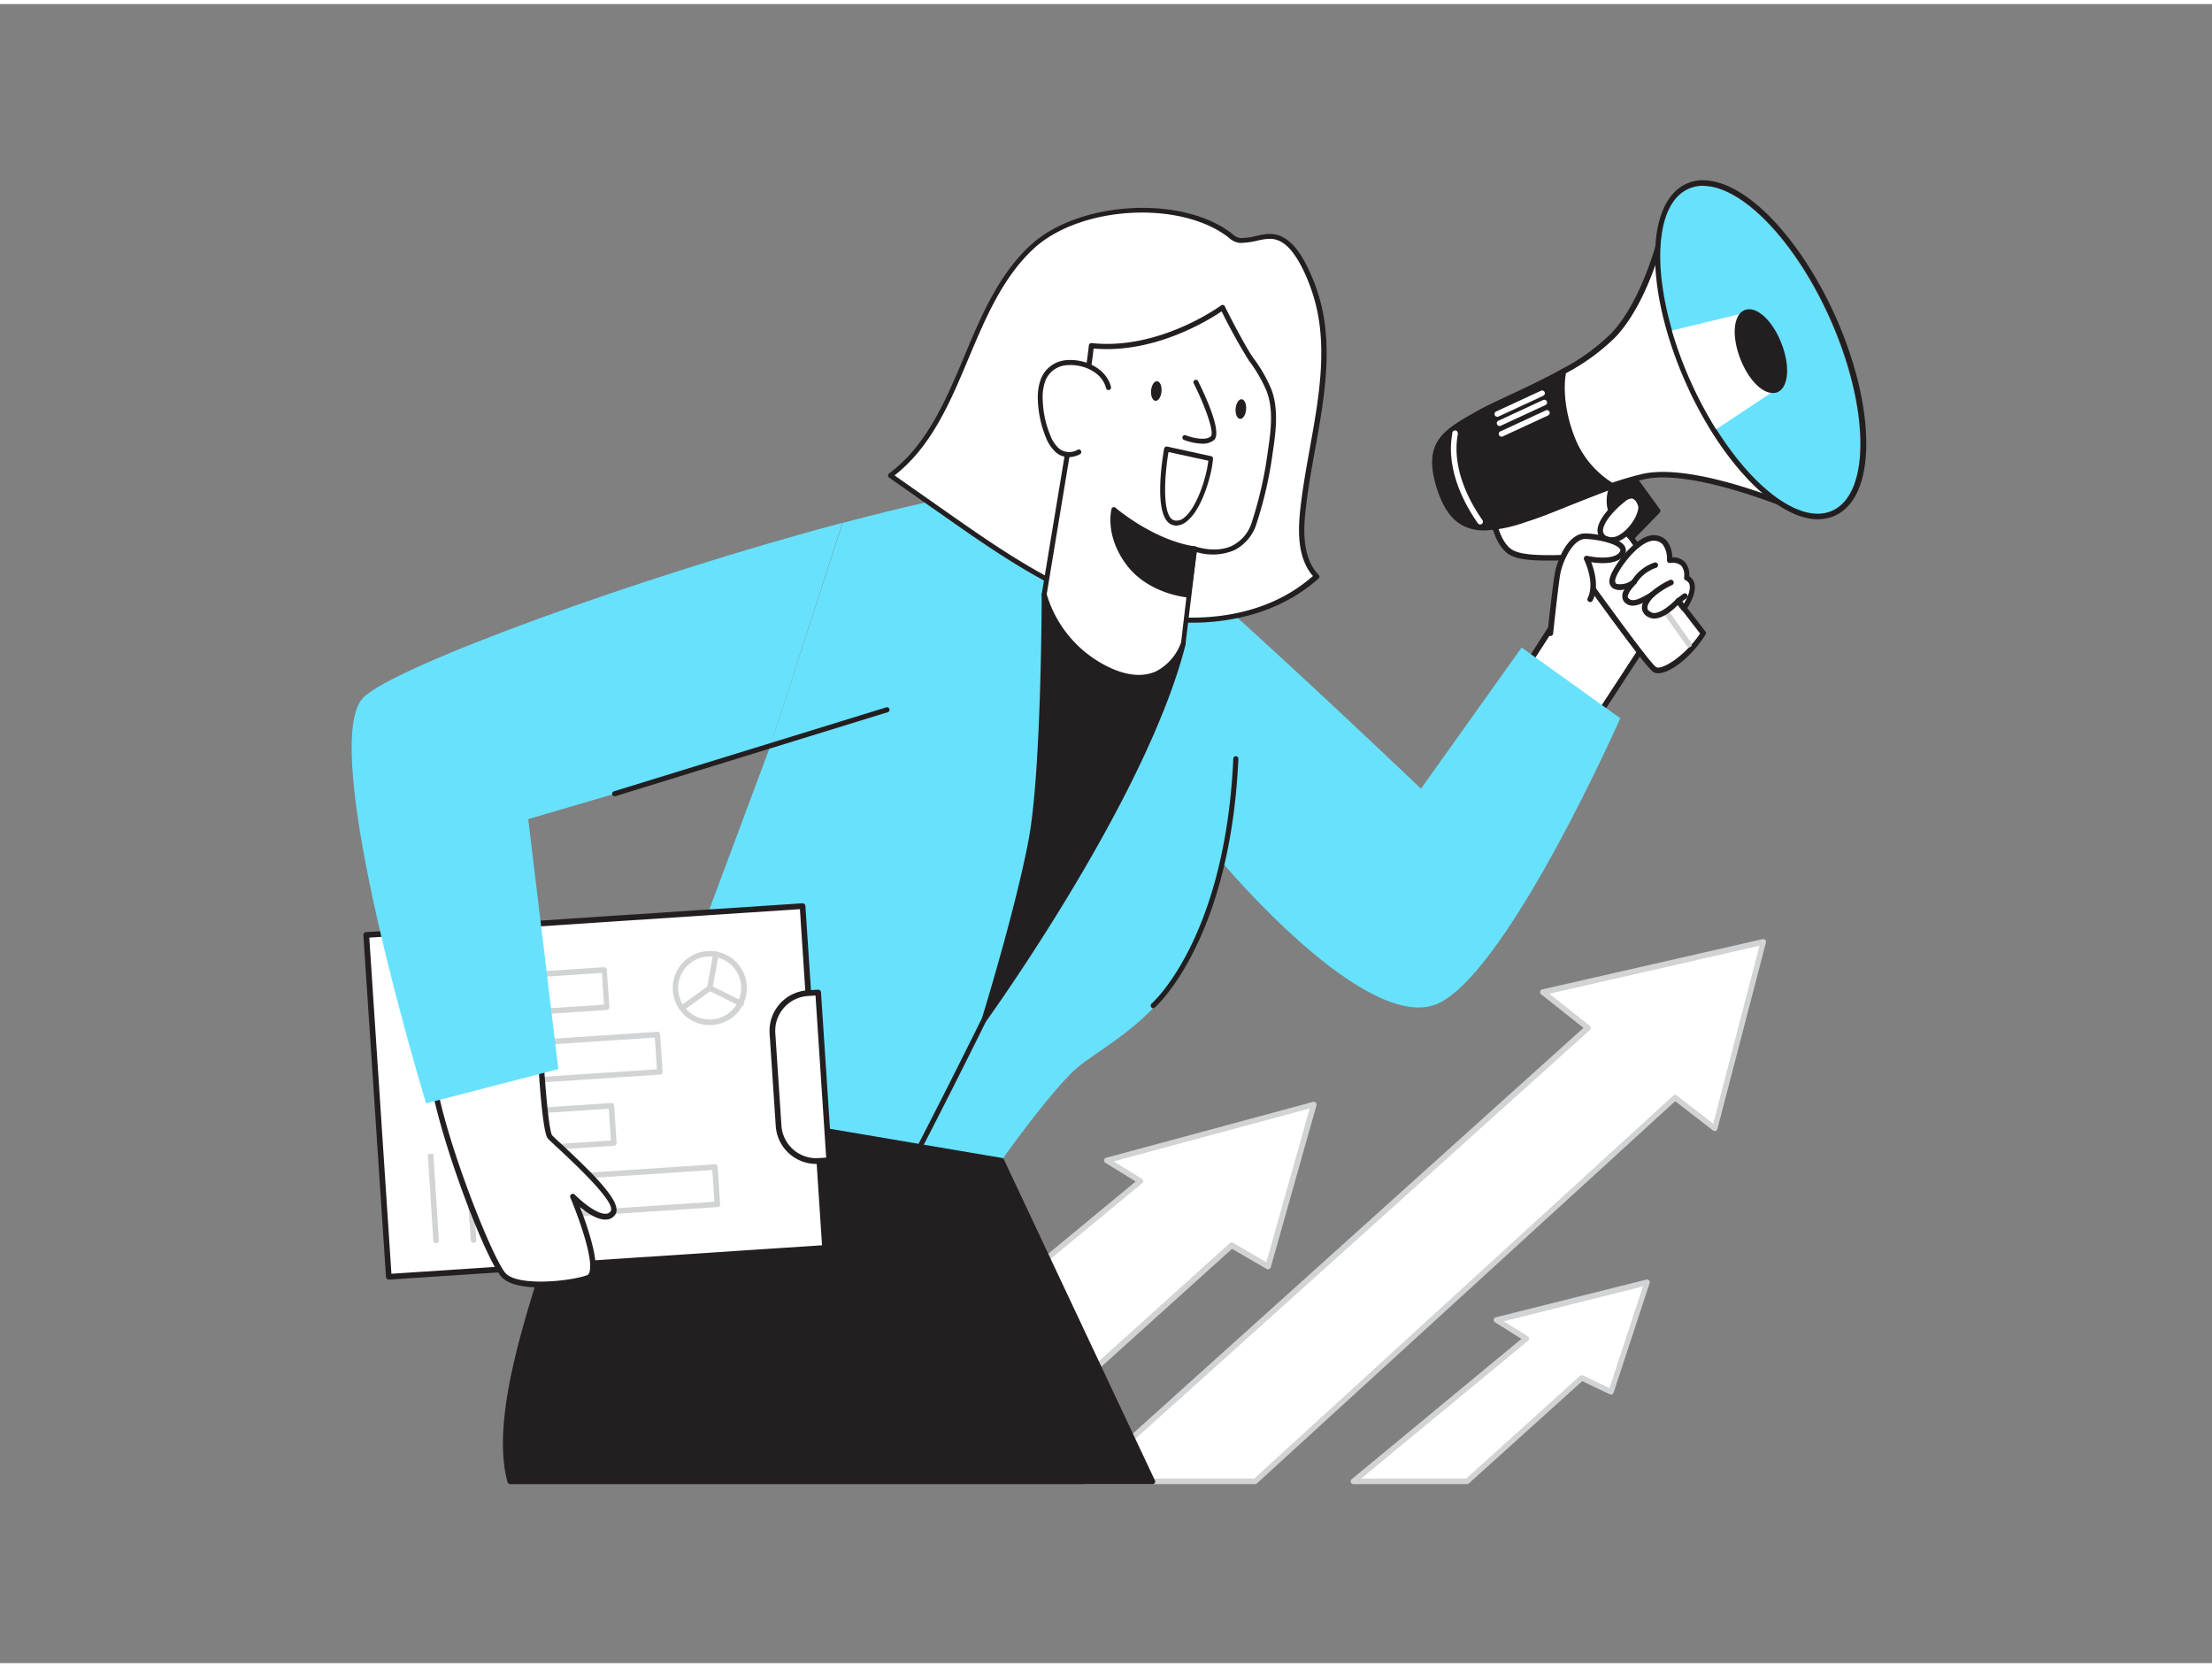 <svg xmlns="http://www.w3.org/2000/svg" viewBox="0 0 400 300" width="406" height="306" class="illustration styles_illustrationTablet__1DWOa"><rect x="0" y="0" width="400" height="300" fill="#808080" stroke="none"/><g id="_355_marketing_flatline" data-name="#355_marketing_flatline"><polygon points="195.97 267.13 287.08 185.11 278.96 178.66 318.82 169.57 310.05 203.29 302.88 197.72 226.95 267.13 195.97 267.13" fill="#fff"></polygon><path d="M227,267.63H196a.5.5,0,0,1-.47-.32.51.51,0,0,1,.13-.55l90.68-81.63-7.66-6.08a.48.48,0,0,1-.17-.5.51.51,0,0,1,.37-.38l39.86-9.09a.49.49,0,0,1,.47.14.5.5,0,0,1,.13.47l-8.78,33.73a.48.48,0,0,1-.32.34.49.49,0,0,1-.47-.07l-6.84-5.31L227.29,267.5A.47.47,0,0,1,227,267.63Zm-29.68-1h29.49l75.78-69.27a.49.49,0,0,1,.64,0l6.57,5.1,8.38-32.19-38,8.68,7.3,5.8a.45.45,0,0,1,.19.37.48.48,0,0,1-.16.39Z" fill="#d1d3d4"></path><polygon points="200.13 209.1 206.2 212.85 152.85 256.94 185.43 258.08 222.7 224.44 229.29 228.27 237.55 199 200.13 209.1" fill="#fff"></polygon><path d="M185.43,258.58h0l-32.57-1.14a.51.51,0,0,1-.46-.34.48.48,0,0,1,.16-.54l52.8-43.65-5.47-3.38a.51.51,0,0,1-.24-.5.49.49,0,0,1,.37-.41l37.42-10.11a.54.54,0,0,1,.49.13.52.52,0,0,1,.13.49l-8.26,29.28a.48.48,0,0,1-.3.32.49.49,0,0,1-.44,0l-6.28-3.64-37,33.39A.51.51,0,0,1,185.43,258.58Zm-31.24-2.09,31.05,1.08,37.12-33.5A.51.51,0,0,1,223,224l6,3.51,7.84-27.81-35.46,9.57,5.09,3.14a.53.53,0,0,1,.24.39.51.51,0,0,1-.18.42Z" fill="#d1d3d4"></path><polygon points="265.29 267.13 286 248.44 291.32 250.97 297.82 231.17 270.62 237.99 275.98 241.31 244.74 267.13 265.29 267.13" fill="#fff"></polygon><path d="M265.29,267.63H244.74a.5.5,0,0,1-.32-.88l30.7-25.38-4.77-3a.49.49,0,0,1-.23-.5.52.52,0,0,1,.38-.41l27.2-6.81a.5.5,0,0,1,.6.64l-6.51,19.8a.5.5,0,0,1-.27.3.49.49,0,0,1-.41,0l-5-2.38L265.62,267.5A.46.46,0,0,1,265.29,267.63Zm-19.16-1h19l20.57-18.56a.5.5,0,0,1,.55-.08l4.8,2.28,6.05-18.39-25.19,6.31,4.36,2.7a.49.49,0,0,1,.23.39.49.49,0,0,1-.18.42Z" fill="#d1d3d4"></path><path d="M280.85,112.25l-13.52,21,13.86,7.33,18.3-28s-9.86-14.23-11.84-15S280.85,112.25,280.85,112.25Z" fill="#fff"></path><path d="M281.19,141.11a.53.53,0,0,1-.24-.06l-13.85-7.33a.47.47,0,0,1-.25-.32.45.45,0,0,1,.06-.39l13.49-21c.77-2.43,4.42-13.72,6.64-14.81a.92.92,0,0,1,.78-.06c2,.73,10.42,12.74,12.08,15.14a.48.48,0,0,1,0,.55l-18.3,28A.51.51,0,0,1,281.19,141.11Zm-13.15-8L281,140l17.87-27.36c-3.8-5.47-10.1-14-11.41-14.49-1.06.18-4,7.56-6.15,14.3a.61.61,0,0,1-.05.12Zm12.81-20.84h0Z" fill="#231f20"></path><path d="M269.81,92s.59,5.29,3.33,7,10.32.61,10.94,1.27,13.67,19.08,15.16,20,5.95-2.14,8.81-6.54c0,0-13.06-16.81-13.76-18.37s.33-9.21-.44-12.37Z" fill="#fff"></path><path d="M299.87,121a1.7,1.7,0,0,1-.89-.22c-1.05-.64-6.34-7.85-12.13-15.82-1.59-2.18-3-4.07-3.13-4.26a18.5,18.5,0,0,0-2.69-.07c-2.66,0-6.33.06-8.16-1.11-2.9-1.87-3.53-7.19-3.56-7.41a.52.52,0,0,1,.32-.53l24-9a.49.49,0,0,1,.41,0,.47.47,0,0,1,.25.32,32.43,32.43,0,0,1,.26,7.2c-.06,2.18-.13,4.44.16,5.09.5,1.1,8.46,11.53,13.69,18.27a.48.48,0,0,1,0,.57C305.93,118,302.06,121,299.87,121ZM282,99.61c1.47,0,2.14.06,2.45.38s1.18,1.56,3.21,4.36c3.53,4.86,10.87,15,11.84,15.55s5.08-1.86,7.93-6.08c-2.08-2.69-12.92-16.69-13.59-18.19-.37-.82-.33-2.64-.25-5.53a39.65,39.65,0,0,0-.12-6.38l-23.11,8.64c.2,1.21,1,5,3.06,6.29,1.57,1,5.06,1,7.6,1Z" fill="#231f20"></path><path d="M305.44,116.31a.49.49,0,0,1-.41-.21L290.61,95.74a.51.51,0,0,1,.12-.7.5.5,0,0,1,.7.12l14.42,20.37a.5.5,0,0,1-.12.69A.45.45,0,0,1,305.44,116.31Z" fill="#d1d3d4"></path><path d="M291.59,87.11a6.54,6.54,0,0,0-.48,3.77c.4,2,3.84,5.58,3.84,5.58l4.79-4.91-4.37-5.94Z" fill="#231f20"></path><path d="M295,97a.55.55,0,0,1-.36-.15c-.14-.15-3.55-3.73-4-5.83a7,7,0,0,1,.52-4.09.55.55,0,0,1,.27-.25l3.78-1.5a.52.52,0,0,1,.59.17l4.36,6a.5.5,0,0,1-.05.64l-4.78,4.91A.48.48,0,0,1,295,97Zm-3-9.46a6,6,0,0,0-.37,3.28c.27,1.35,2.27,3.76,3.36,5l4.12-4.23-3.88-5.3Z" fill="#231f20"></path><path d="M304.55,109.27s3.08-4.31.47-5.52c0,0,.61-3.57-3.09-3.18,0,0,.3-3.85-2.75-4s-7.44,5.82-7.61,7.63,2.36,1.5,4,.26c0,0-2.28,2.2-1.55,3.2,1.07,1.47,3.11.13,4.73-.81,0,0-2.76,2.53-.27,3.65,1.92.86,5.06-2.56,5.06-2.56Z" fill="#fff"></path><path d="M299.13,111.11a2.08,2.08,0,0,1-.88-.19,2,2,0,0,1-1.32-1.5,2.19,2.19,0,0,1,.15-1.13c-1.28.59-2.61.85-3.5-.37a1.93,1.93,0,0,1,.2-2.09,2.73,2.73,0,0,1-2-.12,1.53,1.53,0,0,1-.74-1.58c.19-2,4.81-8.3,8.14-8.09a3.12,3.12,0,0,1,2.22,1,4.94,4.94,0,0,1,1,3h0a3,3,0,0,1,2.29.86,3.52,3.52,0,0,1,.78,2.57,2.12,2.12,0,0,1,.93,1.28c.5,1.9-1.31,4.52-1.52,4.81a.49.49,0,0,1-.8,0l-.69-.89C302.63,109.49,300.78,111.11,299.13,111.11Zm-.41-4.79a.48.48,0,0,1,.4.21.49.49,0,0,1-.06.66c-.33.31-1.26,1.34-1.14,2.07,0,.12.08.45.74.75,1.29.58,3.73-1.62,4.48-2.44a.57.57,0,0,1,.39-.16.51.51,0,0,1,.38.2l.61.79c.55-.92,1.25-2.42,1-3.4a1.16,1.16,0,0,0-.7-.8.5.5,0,0,1-.28-.54,2.81,2.81,0,0,0-.49-2.08,2.38,2.38,0,0,0-2.05-.51.52.52,0,0,1-.4-.14.5.5,0,0,1-.16-.4,4.37,4.37,0,0,0-.76-2.8,2.11,2.11,0,0,0-1.52-.69c-2.77-.16-6.94,5.61-7.09,7.18,0,.41.11.54.24.62a3.4,3.4,0,0,0,2.94-.8.5.5,0,0,1,.65.75c-.93.9-1.77,2.17-1.5,2.54.68.94,2,.28,3.74-.74l.34-.2A.45.45,0,0,1,298.72,106.32Z" fill="#231f20"></path><path d="M296.78,90.87s-.7-3.28-3.16-1.39-5.93,5.79-3.3,7.17S296.73,93.51,296.78,90.87Z" fill="#fff"></path><path d="M291.38,97.41a2.74,2.74,0,0,1-1.29-.32,2.06,2.06,0,0,1-1.2-1.69c-.19-2.17,2.81-5.08,4.43-6.32a2.39,2.39,0,0,1,2.31-.58,3.18,3.18,0,0,1,1.63,2.26.5.5,0,0,1,0,.12c0,1.94-1.85,4.7-3.87,5.9A4,4,0,0,1,291.38,97.41Zm3.64-8a1.89,1.89,0,0,0-1.09.48c-2.05,1.58-4.17,4-4.05,5.44a1.11,1.11,0,0,0,.67.9,2.49,2.49,0,0,0,2.35-.29c1.72-1,3.31-3.39,3.37-5-.09-.39-.42-1.27-1-1.48A.86.86,0,0,0,295,89.39Z" fill="#231f20"></path><path d="M280.36,113.77s1-9.37,1.33-11c.56-2.75,2.52-6.71,5.07-6.6s8.08,1.2,6.45,3.26c-1.49,1.89-6.3.78-6.3.78s2.18,4.29.64,7.38" fill="#fff"></path><path d="M280.36,114.27h-.06a.5.5,0,0,1-.44-.55c0-.38,1-9.41,1.34-11,.57-2.78,2.59-7.14,5.58-7,1.28,0,6.26.63,7.1,2.46a1.47,1.47,0,0,1-.28,1.61c-1.25,1.59-4.28,1.38-5.86,1.13.58,1.48,1.47,4.51.26,6.94a.49.49,0,0,1-.67.22.5.5,0,0,1-.23-.67c1.41-2.81-.62-6.88-.64-6.93a.53.53,0,0,1,.05-.53.52.52,0,0,1,.51-.18c1.25.29,4.74.74,5.8-.6.26-.33.18-.5.15-.57-.43-.93-3.7-1.78-6.23-1.88-2.14-.07-4,3.54-4.57,6.2-.32,1.59-1.31,10.86-1.32,10.95A.49.49,0,0,1,280.36,114.27Z" fill="#231f20"></path><path d="M325.39,91.56s-18.74-8.16-28.12-6.11a54.64,54.64,0,0,0-7,2.12c-5.37,2-10.63,4.48-14.44,5.57C268.29,95.29,262,94.23,260,86.27c-1.67-6.82,1.25-8.85,7.59-12.39,3.13-1.74,9.38-4.28,15.1-7.48a38.12,38.12,0,0,0,9-6.57c6-6.39,8.73-18.29,8.73-18.29Z" fill="#fff"></path><path d="M269.72,94.61a10.9,10.9,0,0,1-5.54-1.33c-2.28-1.33-3.84-3.65-4.64-6.89-1.77-7.21,1.47-9.4,7.84-12.94,1.33-.75,3.21-1.62,5.38-2.64,3-1.4,6.43-3,9.72-4.84a37.16,37.16,0,0,0,8.93-6.48c5.83-6.22,8.57-18,8.6-18.07a.5.5,0,0,1,.43-.38.48.48,0,0,1,.5.27l24.89,50a.5.5,0,0,1-.08.57.51.51,0,0,1-.56.12c-.19-.08-18.7-8.08-27.82-6.08a53.79,53.79,0,0,0-6.9,2.1c-2.2.81-4.36,1.7-6.46,2.57-3,1.21-5.75,2.36-8,3A23.1,23.1,0,0,1,269.72,94.61ZM300.65,43c-.9,3.31-3.61,12-8.51,17.21A38,38,0,0,1,283,66.84c-3.33,1.86-6.76,3.46-9.79,4.88-2.15,1-4,1.87-5.32,2.6-6.25,3.48-8.95,5.3-7.35,11.83.73,3,2.13,5.08,4.17,6.26,2.59,1.51,6.31,1.59,11,.25a81,81,0,0,0,7.91-3c2.1-.87,4.28-1.76,6.5-2.58a53.77,53.77,0,0,1,7-2.14c8.13-1.78,22.8,3.82,27.18,5.62Z" fill="#231f20"></path><path d="M291.59,87.11c-5.37,2-12,4.74-15.73,6-8.57,2.93-13.11,2.06-15.56-5.76-2.52-8,1-10,7.32-13.5,3.13-1.74,9.38-4.28,15.1-7.48,0,0-1.26,4.85,1.6,12.16A17.32,17.32,0,0,0,291.59,87.11Z" fill="#231f20"></path><path d="M268.45,95.18a8.24,8.24,0,0,1-3.81-.82c-2.17-1.1-3.7-3.27-4.82-6.83-2.63-8.41,1.18-10.53,7.48-14,1.41-.79,3.29-1.66,5.46-2.68,3-1.4,6.43-3,9.72-4.84a.5.5,0,0,1,.73.56s-1.18,4.79,1.58,11.85a17,17,0,0,0,7,8.28.51.51,0,0,1,.27.48.5.5,0,0,1-.33.44c-2.47.91-5.19,2-7.81,3-3,1.2-5.9,2.33-7.93,3A24.2,24.2,0,0,1,268.45,95.18Zm13.6-27.84c-3,1.65-6.12,3.09-8.87,4.38-2.15,1-4,1.87-5.32,2.6-6.33,3.53-9.47,5.28-7.08,12.91,1,3.28,2.4,5.27,4.31,6.24,2.31,1.16,5.58.92,10.61-.81,2-.68,4.86-1.81,7.88-3,2.3-.9,4.66-1.83,6.87-2.66a18.1,18.1,0,0,1-6.6-8.26A24,24,0,0,1,282.05,67.34Z" fill="#231f20"></path><path d="M331.29,91.65c-5.6,2.5-14.11-3.83-21-14.76a72.6,72.6,0,0,1-8-17.86c-3.62-12.48-2.65-23.11,3-25.62,7-3.11,18.42,7.42,25.59,23.49S338.26,88.54,331.29,91.65Z" fill="#68e1fd"></path><path d="M308,32.87c7,0,16.63,9.85,22.95,24,7.17,16.09,7.34,31.64.37,34.75a6.33,6.33,0,0,1-2.64.54c-5.42,0-12.47-6-18.32-15.3a72.6,72.6,0,0,1-8-17.86c-3.62-12.48-2.65-23.11,3-25.62a6.37,6.37,0,0,1,2.64-.54m0-1h0a7.36,7.36,0,0,0-3,.63c-6,2.67-7.42,13.44-3.54,26.81a71.93,71.93,0,0,0,3.4,9.25,70.16,70.16,0,0,0,4.7,8.86c6.09,9.73,13.43,15.77,19.16,15.77a7.4,7.4,0,0,0,3.05-.63c3.75-1.67,5.78-6.44,5.71-13.43-.07-6.69-2.05-14.73-5.57-22.63C325.37,42,315.56,31.87,308,31.87Z" fill="#231f20"></path><path d="M321.17,69.71l-10.84,7.18a72.6,72.6,0,0,1-8-17.86l13.39-3.26Z" fill="#fff"></path><ellipse cx="318.43" cy="62.75" rx="3.48" ry="7.47" transform="translate(-0.81 121.26) rotate(-21.53)" fill="#231f20"></ellipse><path d="M320.55,70.32c-2,0-4.38-2.46-5.82-6.11-1.64-4.16-1.3-8.06.77-8.88s5,1.8,6.63,6h0c1.64,4.16,1.3,8.06-.77,8.88A2.24,2.24,0,0,1,320.55,70.32ZM316.3,56.18a1.22,1.22,0,0,0-.43.08c-1.31.52-1.72,3.76-.21,7.58s4,5.92,5.33,5.4,1.72-3.76.21-7.58C319.84,58.22,317.68,56.18,316.3,56.18Z" fill="#231f20"></path><path d="M298.72,107.32a.5.5,0,0,1-.33-.87,14.7,14.7,0,0,1,3.58-2.32.51.51,0,0,1,.66.28.5.5,0,0,1-.28.65,14,14,0,0,0-3.3,2.14A.5.5,0,0,1,298.72,107.32Z" fill="#231f20"></path><path d="M295.54,104.93a.53.53,0,0,1-.24-.06.5.5,0,0,1-.19-.68,7.68,7.68,0,0,1,4-3.18.5.5,0,1,1,.32.94,6.84,6.84,0,0,0-3.49,2.73A.5.5,0,0,1,295.54,104.93Z" fill="#231f20"></path><path d="M303.51,108.41a.5.5,0,0,1-.3-.9l1.16-.86a.5.5,0,0,1,.7.1.51.51,0,0,1-.1.7l-1.16.86A.47.47,0,0,1,303.51,108.41Z" fill="#231f20"></path><path d="M267.65,94.1a.5.5,0,0,1-.41-.22c-3.87-5.54-5.52-11.27-4.63-16.14a1.15,1.15,0,0,0,0-.14.51.51,0,0,1,.39-.49.49.49,0,0,1,.6.37,1,1,0,0,1,0,.44c-.83,4.61.75,10.07,4.47,15.39a.51.51,0,0,1-.12.7A.52.52,0,0,1,267.65,94.1Z" fill="#fff"></path><path d="M270.76,74.62a.52.52,0,0,1-.46-.29.5.5,0,0,1,.25-.66l8.1-3.75a.49.49,0,0,1,.66.24.5.5,0,0,1-.24.67L271,74.57A.41.41,0,0,1,270.76,74.62Z" fill="#fff"></path><path d="M271.17,76.29a.5.5,0,0,1-.46-.29.51.51,0,0,1,.25-.66l8.1-3.75a.51.51,0,0,1,.66.25.49.49,0,0,1-.24.66l-8.1,3.75A.52.52,0,0,1,271.17,76.29Z" fill="#fff"></path><path d="M271.64,78.22a.5.5,0,0,1-.21-1l8.1-3.75a.5.5,0,0,1,.42.91l-8.1,3.75A.52.52,0,0,1,271.64,78.22Z" fill="#fff"></path><path d="M139.15,134.58,115.47,198s39.65,13.32,65.62,11.13c0,0,7.06-10.1,12.61-15.8s23.2-11.05,27-38.49c0,0,27,32.45,39.8,25.67S293,129.14,293,129.14l-17.84-12.79-18.2,25.53s-48.39-46.24-60.64-54.06c-4.55-2.9-22.61.32-43.93,6" fill="#68e1fd"></path><path d="M188.81,106.73s0,31.6-2.34,44.22-8.55,32.75-8.55,32.75,29-40,36.06-68.14Z" fill="#231f20"></path><path d="M177.92,184.14a.49.49,0,0,1-.2,0,.45.45,0,0,1-.22-.53c.06-.2,6.24-20.23,8.54-32.69s2.33-43.82,2.33-44.14a.45.45,0,0,1,.19-.36.43.43,0,0,1,.4-.05l25.17,8.82a.46.46,0,0,1,.28.53c-7,27.92-35.84,67.88-36.13,68.28A.45.45,0,0,1,177.92,184.14Zm11.33-76.79c0,4.5-.22,32.14-2.35,43.68-1.81,9.83-6,24.32-7.77,30.19,6.09-8.73,28.15-41.42,34.32-65.38Z" fill="#231f20"></path><path d="M208.38,267.13l-27.29-58L115.47,198s-13,14.57-16.11,26.72c-2.17,8.44-10.51,30-7.09,42.4Z" fill="#231f20"></path><path d="M208.38,267.63H92.27a.51.51,0,0,1-.49-.36c-2.79-10.16,2.07-26,5.28-36.49.75-2.44,1.4-4.55,1.82-6.17C102,212.48,115,197.83,115.1,197.68a.49.49,0,0,1,.46-.16l65.62,11.13a.49.49,0,0,1,.36.28l27.29,58a.51.51,0,0,1,0,.48A.48.48,0,0,1,208.38,267.63Zm-115.73-1H207.59l-26.84-57-65.08-11c-1.58,1.82-13,15.19-15.83,26.31-.42,1.64-1.07,3.76-1.82,6.21C94.88,241.32,90.15,256.74,92.65,266.63Z" fill="#231f20"></path><path d="M186.5,44C174.58,55.17,174.12,75.52,161,85.25L170.64,92c10.13,7.1,20.52,14.33,32.44,17.68s25.86,2.11,35-6.25c-2.82-2.89-2.94-7.42-2.54-11.43,1.32-13.38,6.43-27.09,2.26-39.86-.88-2.69-2.73-7.11-5-9-3-2.43-5.2-.44-8.53-.46a3.23,3.23,0,0,1-1.81-.91C213.2,34.68,194.81,36.22,186.5,44Z" fill="#fff"></path><path d="M215.47,111.86A47.22,47.22,0,0,1,203,110.14c-12.12-3.4-22.52-10.7-32.57-17.75l-9.66-6.77a.44.44,0,0,1-.19-.37.47.47,0,0,1,.18-.37c6.84-5.06,10.28-13.26,13.61-21.18,3-7.22,6.17-14.69,11.87-20,8.65-8.11,27.43-9.24,36.53-2.21l.1.09a2.66,2.66,0,0,0,1.43.73,11.67,11.67,0,0,0,2.9-.39c1.92-.42,3.74-.81,5.92,1,2.72,2.2,4.63,7.57,5.15,9.17,3,9.18,1.25,18.95-.45,28.39-.69,3.83-1.4,7.79-1.79,11.65-.33,3.35-.44,8.14,2.42,11.07a.46.46,0,0,1,0,.66C231.92,109.7,223.48,111.86,215.47,111.86ZM161.76,85.23l9.14,6.41c10,7,20.33,14.26,32.3,17.62,10.19,2.86,24.47,2.79,34.22-5.84-2.79-3.21-2.68-8-2.35-11.45.39-3.89,1.11-7.87,1.8-11.72,1.68-9.33,3.41-19,.48-27.95-1-3.16-2.85-7.12-4.86-8.74-1.84-1.5-3.3-1.18-5.15-.78a14.18,14.18,0,0,1-3.09.41,3.35,3.35,0,0,1-2-.92l-.1-.08c-8.8-6.81-27-5.7-35.34,2.14h0c-5.56,5.21-8.66,12.59-11.66,19.72C171.87,71.9,168.46,80,161.76,85.23ZM186.5,44h0Z" fill="#231f20"></path><path d="M216,98.5l-2,17.06s-2.91,9.31-12.92,5.11a21.6,21.6,0,0,1-12.25-13.94l4.86-29.36c.21-1.25,2.54-4.76,3.68-15.61,12.63,1.37,23.73-6.9,23.73-6.9s3.52,7,5.14,9.34a25.89,25.89,0,0,1,3.26,5.62c1.34,3.5.75,7.59.22,11.2a71.45,71.45,0,0,1-2.89,12.68C224.15,101.53,216,98.5,216,98.5Z" fill="#fff"></path><path d="M205.89,122.22a13.2,13.2,0,0,1-5-1.12,22.26,22.26,0,0,1-12.51-14.27.32.32,0,0,1,0-.17l4.86-29.37a8.27,8.27,0,0,1,.47-1.38C194.45,74,196,70,196.9,61.71a.44.44,0,0,1,.17-.31.44.44,0,0,1,.33-.1c12.29,1.33,23.3-6.73,23.41-6.81a.44.44,0,0,1,.37-.08.48.48,0,0,1,.31.24c0,.08,3.52,7,5.1,9.28a26,26,0,0,1,3.31,5.73c1.4,3.65.76,8,.25,11.43a71.43,71.43,0,0,1-2.9,12.76,8,8,0,0,1-4.07,4.91,10.05,10.05,0,0,1-6.79.34l-2,16.51a10.11,10.11,0,0,1-5,5.84A8.39,8.39,0,0,1,205.89,122.22Zm-16.61-15.51a21.34,21.34,0,0,0,12,13.54c3,1.26,5.64,1.39,7.82.38a9.43,9.43,0,0,0,4.48-5.21l2-17a.47.47,0,0,1,.22-.34.44.44,0,0,1,.39,0s3.61,1.31,6.63-.14a7.08,7.08,0,0,0,3.59-4.38A71.21,71.21,0,0,0,229.25,81c.52-3.54,1.11-7.55-.2-11a25.93,25.93,0,0,0-3.2-5.52,101,101,0,0,1-4.94-8.92c-2.18,1.48-12.1,7.72-23.15,6.72-.9,8.09-2.46,12.06-3.22,14a8,8,0,0,0-.42,1.2C194.1,77.55,189.58,104.9,189.28,106.71Z" fill="#231f20"></path><path d="M214.86,106.86s-7-.56-10.83-5.72-2.63-9.73-2.63-9.73,6.85,6,14.6,7.09Z" fill="#231f20"></path><path d="M214.86,107.3h0c-.3,0-7.2-.64-11.15-5.9s-2.76-9.92-2.71-10.11a.45.45,0,0,1,.3-.31.46.46,0,0,1,.42.09c.06.06,6.85,5.88,14.38,7a.45.45,0,0,1,.37.5l-1.14,8.36A.44.44,0,0,1,214.86,107.3ZM201.71,92.23a12.28,12.28,0,0,0,2.67,8.64c3.18,4.23,8.58,5.28,10.1,5.5l1-7.5C209.13,97.78,203.52,93.67,201.71,92.23Z" fill="#231f20"></path><path d="M216.25,68.38s4.46,8.87,3,10.13-5-.13-5-.13" fill="#fff"></path><path d="M217.4,79.49a10.35,10.35,0,0,1-3.35-.7.45.45,0,0,1,.33-.83c.91.36,3.52,1.11,4.56.22.73-.62-1-5.47-3.08-9.6a.44.44,0,1,1,.79-.4c1.08,2.16,4.49,9.29,2.87,10.67A3.2,3.2,0,0,1,217.4,79.49Z" fill="#231f20"></path><ellipse cx="224.4" cy="73.24" rx="1.78" ry="0.95" transform="translate(132.4 290.62) rotate(-85.14)" fill="#231f20"></ellipse><ellipse cx="209.11" cy="69.98" rx="1.78" ry="0.95" transform="translate(121.65 272.4) rotate(-85.14)" fill="#231f20"></ellipse><path d="M200.46,69.34c-.77-3.14-4.44-4.72-7.41-4.5a4.89,4.89,0,0,0-4.43,3.2,9.2,9.2,0,0,0-.48,3.54A18.52,18.52,0,0,0,189.5,78a6.5,6.5,0,0,0,1.8,2.73,3.34,3.34,0,0,0,3.82.23" fill="#fff"></path><path d="M193.28,81.93a3.57,3.57,0,0,1-2.27-.81,7.06,7.06,0,0,1-1.94-2.92,19.15,19.15,0,0,1-1.39-6.61,9.57,9.57,0,0,1,.51-3.71,5.34,5.34,0,0,1,4.83-3.5c3.23-.23,7.06,1.52,7.88,4.85a.46.46,0,0,1-.33.55.46.46,0,0,1-.56-.33c-.7-2.87-4.09-4.36-6.92-4.16A4.48,4.48,0,0,0,189,68.2a8.81,8.81,0,0,0-.44,3.37,17.87,17.87,0,0,0,1.32,6.29,6.27,6.27,0,0,0,1.67,2.55,3,3,0,0,0,3.32.18.45.45,0,0,1,.61.19.46.46,0,0,1-.19.62A4.53,4.53,0,0,1,193.28,81.93Z" fill="#231f20"></path><path d="M219,82.22l-8-1.75S208.69,93,212.29,93.8,218.71,85.93,219,82.22Z" fill="#fff"></path><path d="M212.76,94.3a2.1,2.1,0,0,1-.56-.07c-3.91-.86-1.93-12.51-1.69-13.84a.47.47,0,0,1,.19-.29A.45.45,0,0,1,211,80l8,1.75a.43.43,0,0,1,.35.46c-.2,2.87-2,9.29-4.81,11.37A3.06,3.06,0,0,1,212.76,94.3ZM211.3,81c-.79,4.71-1.16,11.87,1.09,12.37a2,2,0,0,0,1.68-.46c2.26-1.68,4.09-7.16,4.43-10.34Z" fill="#231f20"></path><path d="M208.56,181.58a.48.48,0,0,1-.35-.16.47.47,0,0,1,0-.65c.14-.11,13.34-11.75,14.81-44.33a.45.45,0,0,1,.48-.43.46.46,0,0,1,.44.47c-1.49,33-15,44.87-15.14,45A.46.46,0,0,1,208.56,181.58Z" fill="#231f20"></path><path d="M162.39,214.47a.46.46,0,0,1-.4-.69c4.21-7.42,15.41-30.06,15.52-30.29a.46.46,0,0,1,.82.41c-.11.23-11.32,22.89-15.55,30.34A.47.47,0,0,1,162.39,214.47Z" fill="#231f20"></path><rect x="76.75" y="157.09" width="61.94" height="79.07" transform="translate(296.81 76.17) rotate(86.22)" fill="#fff"></rect><path d="M70.31,230.65a.51.51,0,0,1-.51-.48l-4.09-61.81a.51.51,0,0,1,.13-.37.54.54,0,0,1,.35-.18l78.9-5.21a.52.52,0,0,1,.38.13.51.51,0,0,1,.17.35l4.09,61.81a.52.52,0,0,1-.48.55l-78.9,5.21Zm-3.53-61.84,4,60.78,77.87-5.15-4-60.78Z" fill="#231f20"></path><path d="M129.39,189.82H159.8a0,0,0,0,1,0,0v1.91a6.82,6.82,0,0,1-6.82,6.82H136.21a6.82,6.82,0,0,1-6.82-6.82v-1.91A0,0,0,0,1,129.39,189.82Z" transform="translate(328.82 37.1) rotate(86.22)" fill="#fff"></path><path d="M147.59,209.73a7.34,7.34,0,0,1-7.31-6.85h0l-1.11-16.74a7.34,7.34,0,0,1,6.84-7.8l1.9-.12a.49.49,0,0,1,.38.12.53.53,0,0,1,.17.36l2,30.34a.53.53,0,0,1-.48.55l-1.91.12Zm-6.28-6.92a6.31,6.31,0,0,0,6.7,5.87l1.39-.09-1.93-29.31-1.39.09a6.31,6.31,0,0,0-5.88,6.71Z" fill="#231f20"></path><rect x="92.74" y="165.51" width="6.75" height="26.81" transform="translate(268.3 71.2) rotate(86.22)" fill="#fff"></rect><path d="M83,183.66a.52.52,0,0,1-.33-.12.51.51,0,0,1-.17-.34L82,176.46a.5.5,0,0,1,.47-.54l26.74-1.76a.44.44,0,0,1,.36.12.44.44,0,0,1,.17.34l.45,6.74a.49.49,0,0,1-.47.53L83,183.66Zm.09-6.77.38,5.74,25.75-1.7-.38-5.74Z" fill="#d1d3d4"></path><rect x="97.95" y="173.08" width="6.75" height="35.62" transform="translate(285.11 77.19) rotate(86.22)" fill="#fff"></rect><path d="M83.77,195.93a.47.47,0,0,1-.32-.12.44.44,0,0,1-.17-.34l-.45-6.74a.5.5,0,0,1,.47-.54l35.54-2.35a.5.5,0,0,1,.53.47l.45,6.74a.48.48,0,0,1-.12.36.51.51,0,0,1-.35.17l-35.54,2.35Zm.09-6.77.38,5.74,34.55-2.28-.38-5.74Z" fill="#d1d3d4"></path><rect x="94.19" y="190.22" width="6.75" height="26.47" transform="translate(294.15 92.68) rotate(86.22)" fill="#fff"></rect><path d="M84.59,208.2a.48.48,0,0,1-.33-.12.51.51,0,0,1-.17-.35L83.64,201a.5.5,0,0,1,.47-.54l26.41-1.74a.47.47,0,0,1,.36.12.44.44,0,0,1,.17.34l.45,6.74a.49.49,0,0,1-.47.53L84.62,208.2Zm.08-6.77.38,5.74,25.42-1.68-.38-5.74Z" fill="#d1d3d4"></path><rect x="103.96" y="192.92" width="6.75" height="44.43" transform="translate(314.93 93.84) rotate(86.22)" fill="#fff"></rect><path d="M85.4,220.47a.5.5,0,0,1-.33-.12.51.51,0,0,1-.17-.35l-.45-6.74a.5.5,0,0,1,.47-.53l44.33-2.93a.51.51,0,0,1,.36.12.53.53,0,0,1,.17.35l.44,6.74a.5.5,0,0,1-.46.53l-44.33,2.93Zm.08-6.77.38,5.74,43.33-2.87-.38-5.74Z" fill="#d1d3d4"></path><circle cx="128.36" cy="177.93" r="6.19" fill="#fff"></circle><path d="M128.35,184.63a6.7,6.7,0,1,1,6.68-7.26h0a6.7,6.7,0,0,1-6.11,7.23A5.44,5.44,0,0,1,128.35,184.63Zm0-12.39a4,4,0,0,0-.49,0,5.7,5.7,0,1,0,6.15,5.2h0a5.69,5.69,0,0,0-5.66-5.22Z" fill="#d1d3d4"></path><polyline points="123.34 181.57 128.36 177.93 129.45 171.84" fill="#fff"></polyline><path d="M123.34,182.07a.49.49,0,0,1-.4-.21.51.51,0,0,1,.11-.7l4.85-3.51,1.06-5.9a.49.49,0,0,1,.58-.4.5.5,0,0,1,.4.58L128.85,178a.48.48,0,0,1-.2.32l-5,3.63A.47.47,0,0,1,123.34,182.07Z" fill="#d1d3d4"></path><line x1="128.36" y1="177.93" x2="133.9" y2="180.68" fill="#fff"></line><path d="M133.9,181.18a.44.44,0,0,1-.22-.05l-5.54-2.75a.5.5,0,1,1,.44-.9l5.54,2.75a.5.5,0,0,1-.22,1Z" fill="#d1d3d4"></path><line x1="82.29" y1="172.91" x2="85.63" y2="223.48" fill="#fff"></line><path d="M85.63,224a.5.5,0,0,1-.5-.46l-3.34-50.58a.5.5,0,1,1,1-.06l3.34,50.57a.5.5,0,0,1-.47.53Z" fill="#d1d3d4"></path><path d="M78.86,224.08a.5.5,0,0,1-.5-.47l-1-15.64,1-.06,1,15.64a.5.5,0,0,1-.46.53Z" fill="#d1d3d4"></path><path d="M97.68,188.79s.83,14.86,1.77,16,13.24,11.44,11.36,13.82-7.19-3-7.19-3,5.75,13.55,2.73,14.65S94,232.57,91.21,230,78.67,202,78,192.09" fill="#fff"></path><path d="M97.67,232.06c-2.78,0-5.44-.43-6.81-1.72-3-2.78-12.69-28.45-13.32-38.22a.5.5,0,0,1,.47-.53.51.51,0,0,1,.53.47c.64,10.09,10.61,35.3,13,37.55s11.54,1.36,14.63.24a.65.65,0,0,0,.36-.4c1-2.27-2.11-10.59-3.38-13.6a.49.49,0,0,1,.81-.54c1,1,3.84,3.51,5.59,3.43a1.06,1.06,0,0,0,.86-.43c.8-1-2.4-4.86-9.52-11.44-1.07-1-1.63-1.51-1.84-1.75-1-1.18-1.68-12.77-1.88-16.3a.5.5,0,1,1,1,0c.4,7.13,1.12,15,1.66,15.71.17.21.89.88,1.74,1.66,7,6.5,11.11,10.91,9.62,12.79a2,2,0,0,1-1.59.81c-1.53.09-3.39-1.17-4.72-2.25,1.33,3.42,3.6,10,2.57,12.36a1.59,1.59,0,0,1-.94.93A30.54,30.54,0,0,1,97.67,232.06Z" fill="#231f20"></path><path d="M152.34,93.8c-36.08,9.56-81.51,26.09-86.72,31.69-8.28,8.93,11.44,73.29,11.44,73.29l23.91-6.2-5.45-45.2,43.63-12.8" fill="#68e1fd"></path><path d="M111.15,143.25a.46.46,0,0,1-.13-.9l49.24-15.18a.46.46,0,0,1,.27.88l-49.24,15.18Z" fill="#231f20"></path></g></svg>